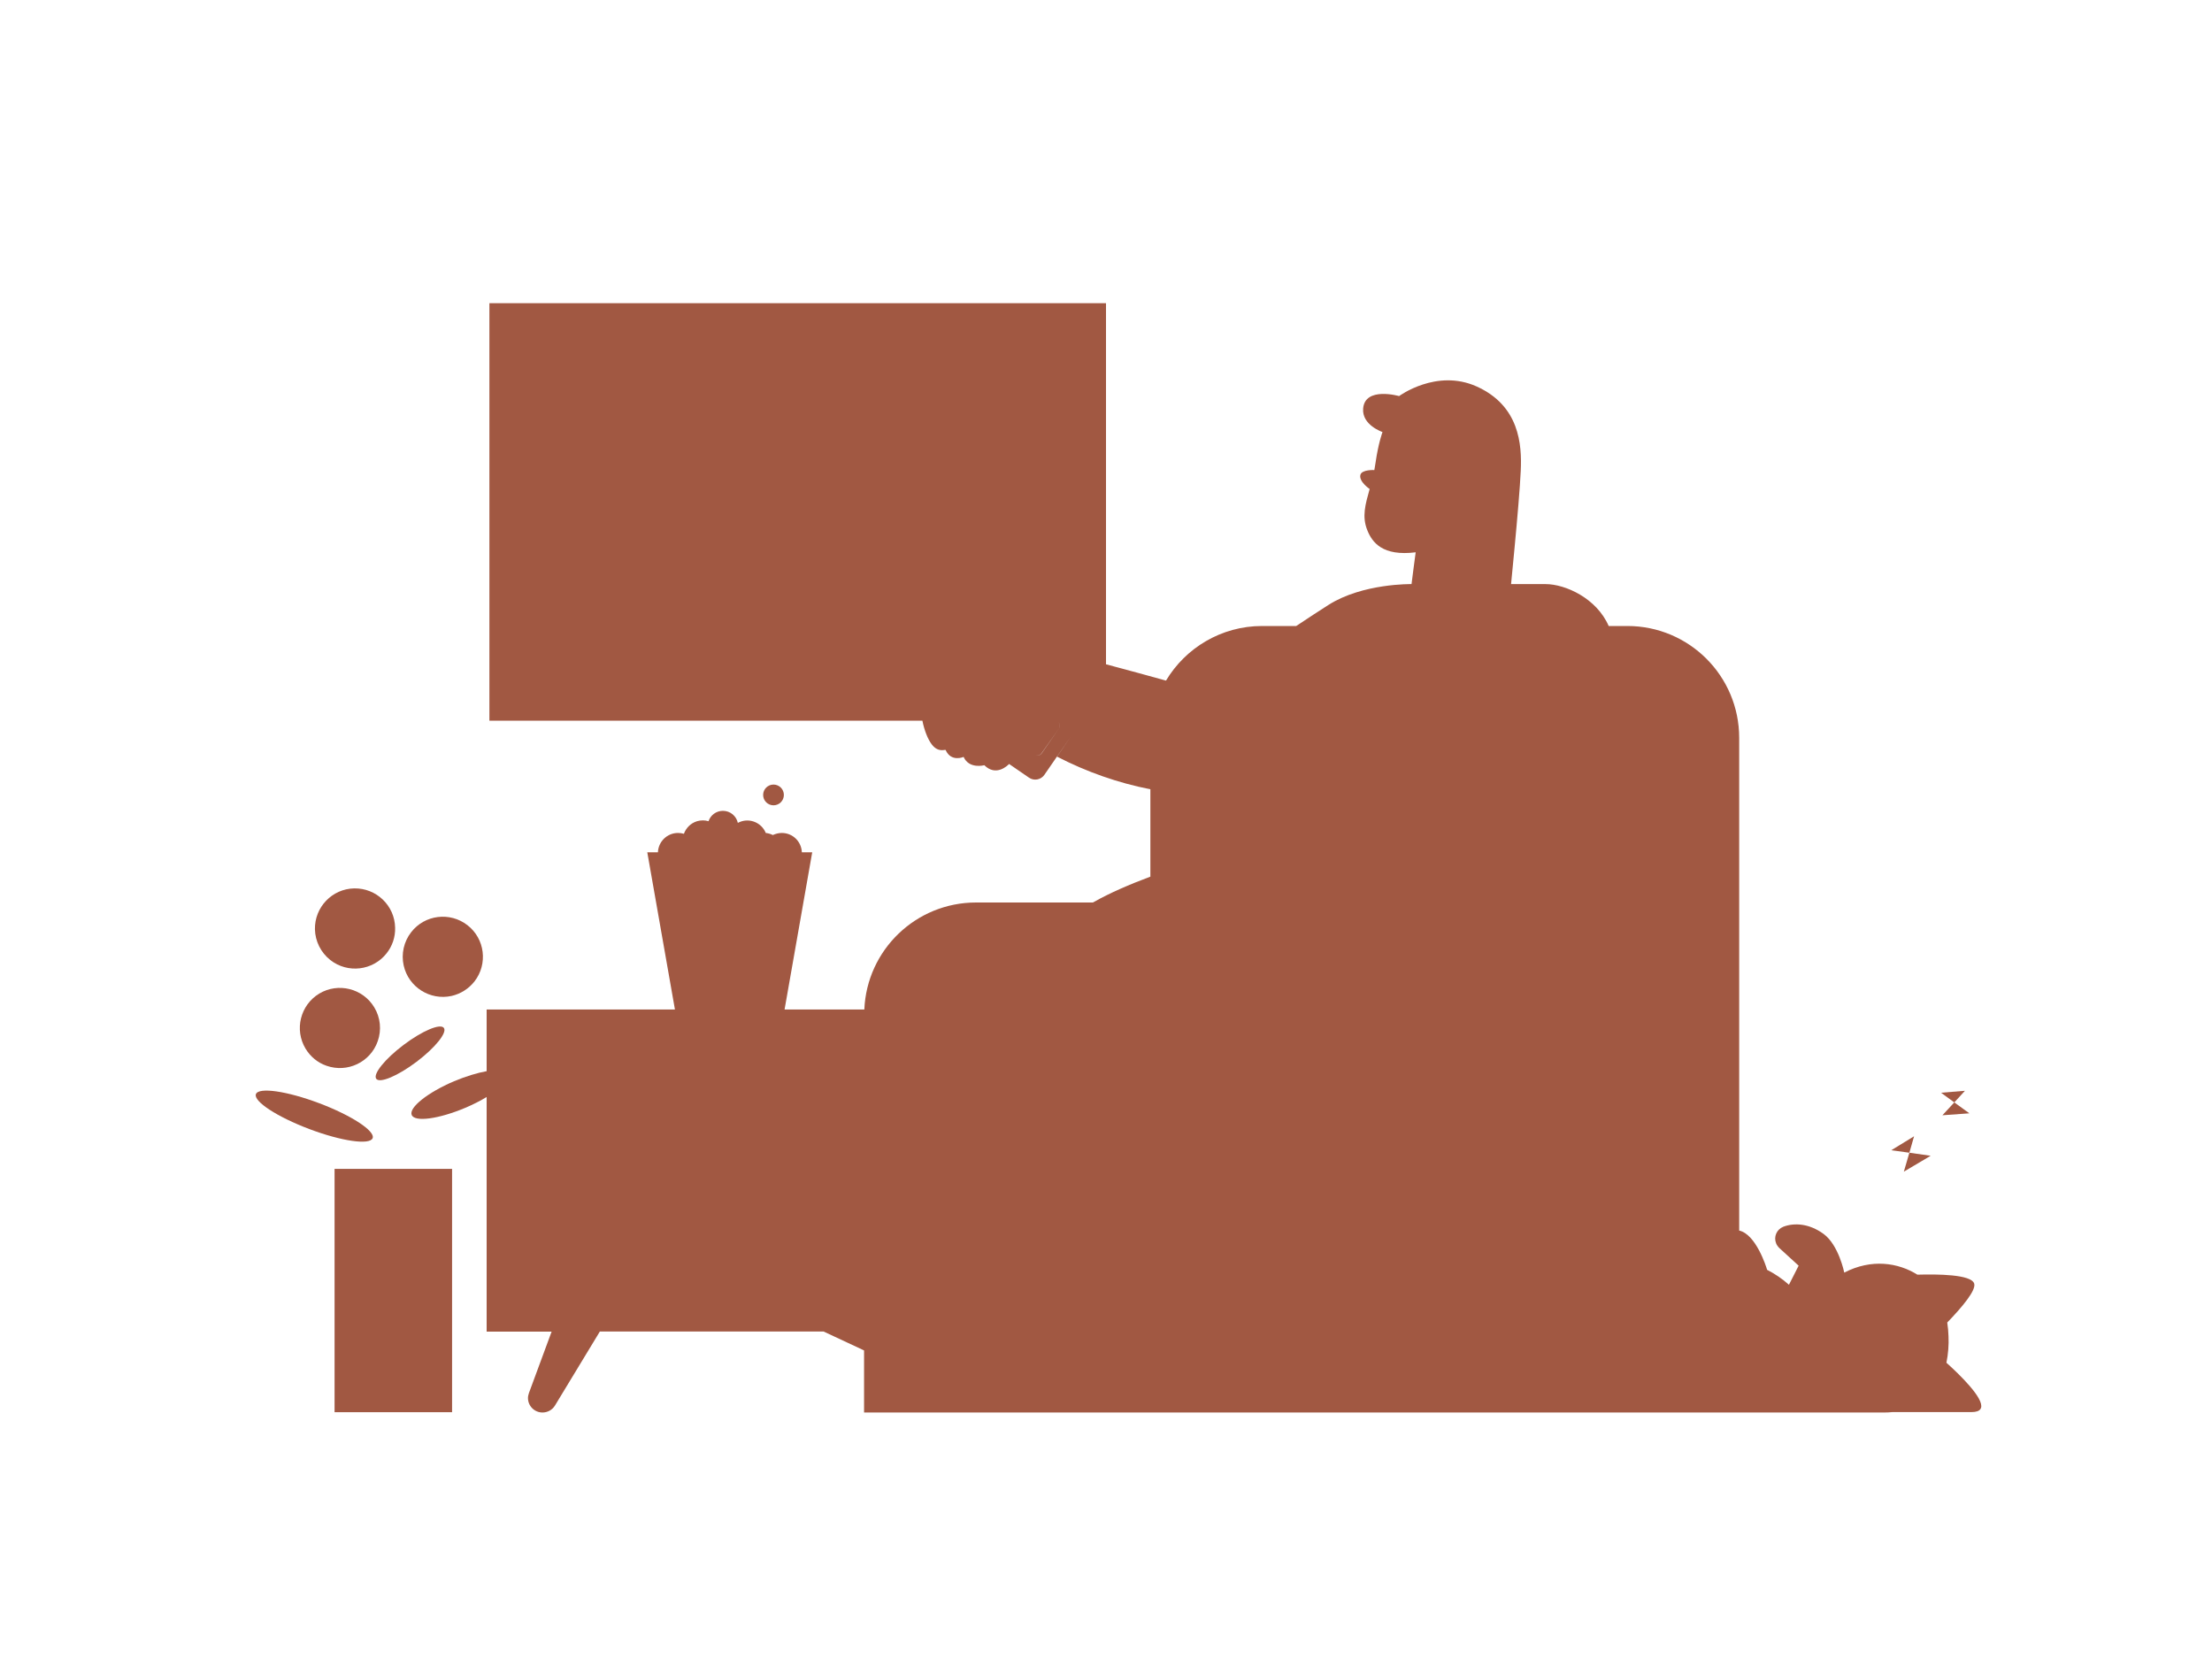 <?xml version="1.0" encoding="utf-8"?>
<!-- Generator: Adobe Illustrator 22.0.1, SVG Export Plug-In . SVG Version: 6.00 Build 0)  -->
<svg version="1.1" id="Layer_1" xmlns="http://www.w3.org/2000/svg" xmlns:xlink="http://www.w3.org/1999/xlink" x="0px" y="0px"
	 viewBox="0 0 1600 1200" style="enable-background:new 0 0 1600 1200;" xml:space="preserve">
<style type="text/css">
	.st0{fill:#A15842;}
</style>
<title>wfh_4</title>
<g>
	<circle class="st0" cx="559.5" cy="575" r="7.5"/>
	<path class="st0" d="M284.5,876.5c23,0,41.8-13.8,42.5-31h-85c0,0.1,0,0.3,0,0.4v175.6h85v-176
		C326.3,862.7,307.5,876.5,284.5,876.5z"/>
	
		<ellipse transform="matrix(0.353 -0.936 0.936 0.353 -608.439 734.825)" class="st0" cx="227" cy="807.3" rx="10" ry="45.1"/>
	
		<ellipse transform="matrix(0.799 -0.602 0.602 0.799 -398.745 331.619)" class="st0" cx="296.3" cy="761.8" rx="30.6" ry="7.7"/>
	<path class="st0" d="M236.2,770.9L236.2,770.9c15.1,5.3,31.7-2.6,37-17.7c2.9-8.2,2-17.2-2.5-24.6h0c-8.3-13.7-26.1-18.1-39.8-9.9
		c-13.7,8.3-18.1,26.1-9.9,39.8C224.5,764.3,229.8,768.7,236.2,770.9z"/>
	<path class="st0" d="M238.9,694.4c12.6,9.9,30.8,7.7,40.7-4.8c4.2-5.3,6.4-11.8,6.2-18.6c-0.3-16-13.6-28.7-29.6-28.4
		s-28.7,13.6-28.4,29.6C228,680.9,232.1,689,238.9,694.4z"/>
	<path class="st0" d="M326.6,720.4c6.6-1.5,12.4-5.2,16.6-10.5c9.8-12.6,7.6-30.9-5.1-40.7c-12.6-9.8-30.9-7.6-40.7,5.1
		c-5.3,6.8-7.3,15.7-5.4,24.1C295.5,714,311,723.8,326.6,720.4z"/>
	<path class="st0" d="M1407.9,985.7c1.3-6.4,1.8-13,1.5-19.2c0,0,0,0,0,0c-0.1-3.3-0.4-6.6-0.9-9.9c10.8-11.2,20.9-23.2,19.5-28.1
		c-2-6.8-26.9-6.9-41.1-6.5c-13.9-8.7-33.2-11.7-52.9-1.5c0,0-4-20-15-28c-10.3-7.5-21-8.2-29-5.2l-0.2,0.1c-4.7,1.9-7,7.2-5.1,11.9
		c0.5,1.3,1.3,2.4,2.3,3.4l14,12.8l-7,13.8c-4.8-4.3-10.1-7.9-15.8-10.8c-0.6-2.1-8-25.7-20.2-28.4v-57.9V652.8V533.7
		c0-44.7-36.2-80.9-80.9-80.9h-13.5c-8.7-20.1-31.4-30.3-45.6-30.3h-25c0,0,0.5-5,1.2-12.5c0.4-4.2,0.9-9.2,1.4-14.6
		c1.8-19.1,3.9-43.2,4.4-54.9c0.9-19.1-1-47.1-32-61c-29-13-56,7-56,7s-24.7-7.1-26,9c-1,12,14,17,14,17s-3,8-5,22
		c-0.3,1.9-0.6,3.8-0.9,5.5c0,0-9.1-0.5-10.1,3.5c-1.2,4.9,6.7,10.2,6.7,10.2c-3.1,11.2-5.7,19.8-1.7,29.8c3.5,8.8,11,19,35,16
		l-1.4,10.5h0l-1.6,12.5c0,0-35.2-0.7-60,15c-6.6,4.2-14.7,9.5-23.4,15.3h-24.7c-29.5,0-55.4,15.9-69.5,39.5c-13-3.6-29-8-43.4-11.8
		V219.3H354v302h313.2c1.3,6.6,3.8,13.3,6.8,17.2c4.8,6.2,9.7,3.4,10,4c4,9,13,5,13,5c4,9,15,6,15,6c8.4,8.4,16.8,0.3,17.9-0.9
		l14.4,9.9c3.6,2.5,8.6,1.6,11.1-2l9.1-13.2l10.2-14.7l-10.1,14.7c21.3,11,44,19,67.5,23.6v63.2c-15,5.6-29.4,11.8-41,18.4
		c-0.2,0.1-0.4,0.2-0.6,0.3h-84.5c-43.5,0-79,34.3-80.8,77.4h-57.7l20-113.7H580c-0.3-7.8-6.6-14-14.5-14c-2.3,0-4.5,0.6-6.5,1.5
		c-1.6-0.8-3.3-1.3-5.1-1.5v0c-3-7.4-11.5-11-18.9-7.9c-0.4,0.2-0.8,0.4-1.3,0.6c-1.1-5-5.5-8.7-10.8-8.7c-4.9,0-9,3.2-10.4,7.5
		c-2.6-0.8-5.5-0.8-8.3,0c-4.6,1.4-8,4.9-9.5,9.1c-1.4-0.4-2.8-0.6-4.3-0.6c-7.8,0-14.2,6.2-14.5,14h-7.7l20,113.7H352v44.6
		c-6.7,1.2-15,3.7-23.6,7.3c-19.2,8.2-32.8,19.1-30.6,24.4s19.6,2.9,38.8-5.2c5.7-2.4,10.9-5.1,15.4-7.8v169.7h47l-16.4,44.4
		c-0.4,1.2-0.7,2.4-0.7,3.6c0,5.8,4.7,10.5,10.5,10.5c3.7,0,7.1-1.9,9-5l32.5-53.6h162c0,0,0,0.1,0,0.1l29.1,13.6v44.9h268v0h97v0
		h268v0h105c2,0,3.9-0.1,5.8-0.3h57.2c3.5,0,5.6-0.8,6.5-2.2c0,0,0,0,0,0c0.1-0.2,0.3-0.5,0.4-0.8
		C1435.3,1011.6,1417.5,994.3,1407.9,985.7z M766,526.9L766,526.9l-12.5,18c-1,1.4-2.8,1.9-4.4,1.2c1.5,0.6,3.3,0.2,4.3-1.3
		L766,526.9c1.1-1.7,0.7-3.9-1-5c-0.4-0.3-0.8-0.4-1.2-0.5h0c0.4,0.1,0.8,0.3,1.2,0.5C766.7,523,767.2,525.2,766,526.9z"/>
	<polygon class="st0" points="1384.5,821.9 1368,832 1381.1,833.8 	"/>
	<polygon class="st0" points="1396.5,836 1381.1,833.8 1377.1,847.5 	"/>
	<polygon class="st0" points="1421.3,789 1404,790.4 1413.6,797.4 	"/>
	<polygon class="st0" points="1424.5,805.3 1413.6,797.4 1405,806.7 	"/>
</g>
</svg>
